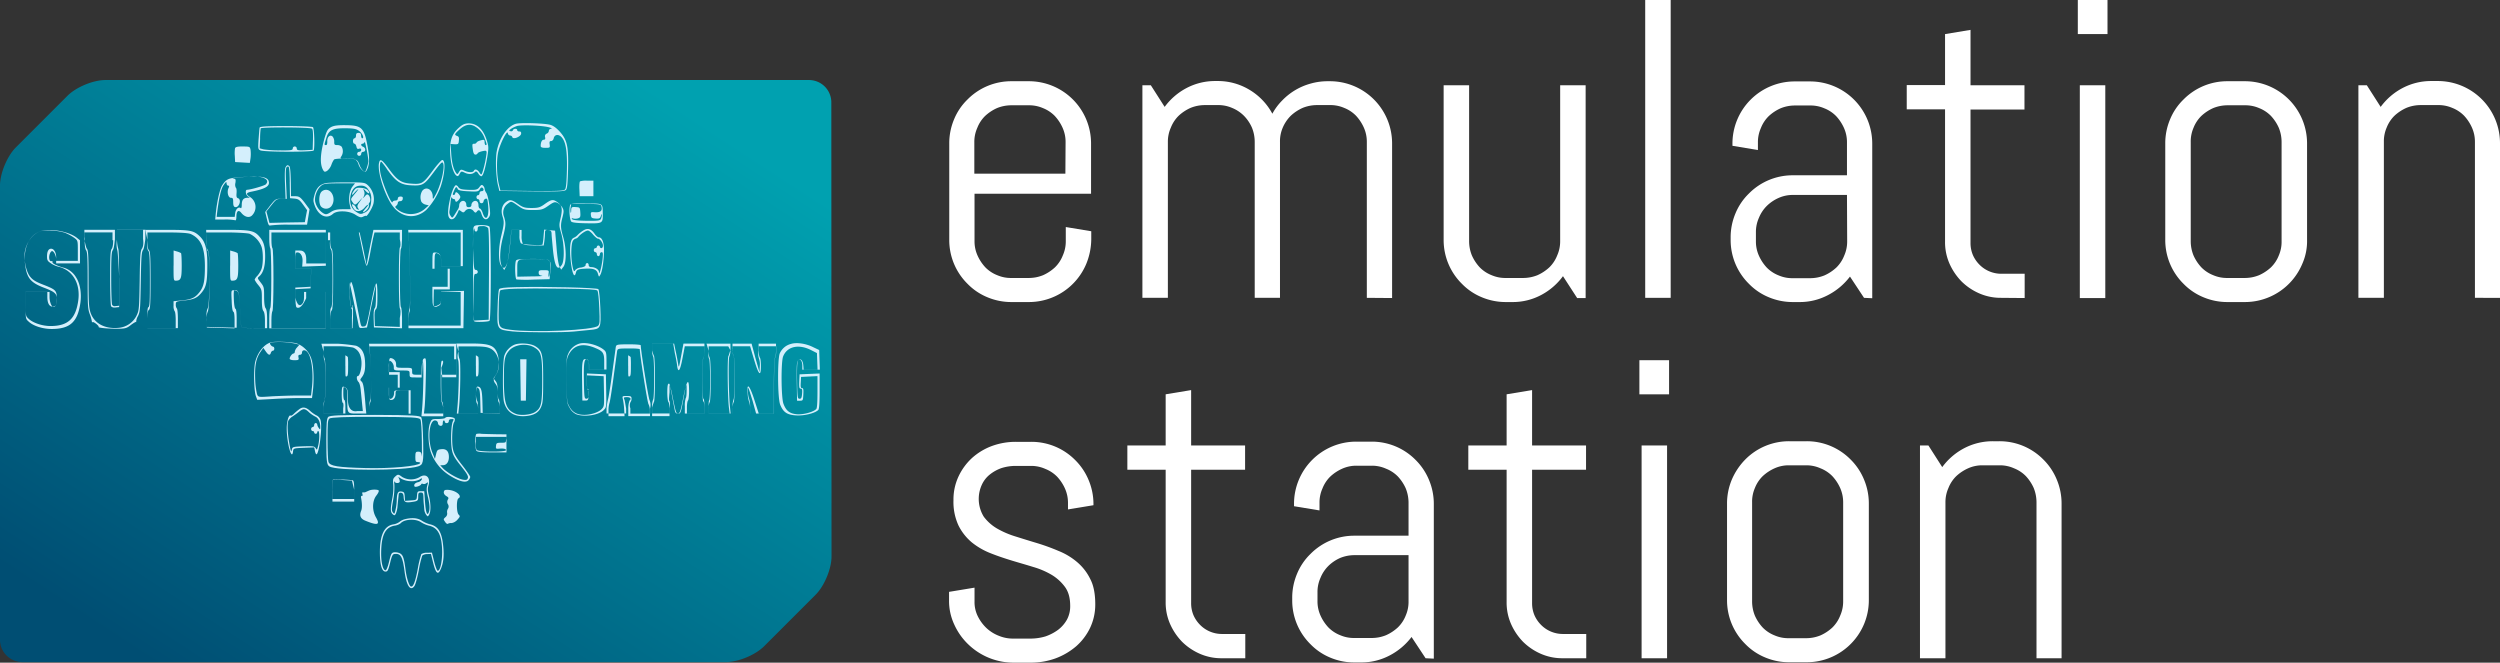 <svg id="Layer_1" data-name="Layer 1" xmlns="http://www.w3.org/2000/svg" xmlns:xlink="http://www.w3.org/1999/xlink" viewBox="0 0 1246.5 330.4"><rect x="0" y="0" width="1246.5" height="330.4" fill="#333333" stroke="none"/><defs><linearGradient id="linear-gradient" x1="118.38" y1="612.36" x2="323.87" y2="297.38" gradientTransform="translate(0 -70)" gradientUnits="userSpaceOnUse"><stop offset="0" stop-color="#004e73"/><stop offset="1" stop-color="#00a1b0"/></linearGradient></defs><title>splash(2)</title><g id="Ebene_1" data-name="Ebene 1"><path d="M431.5,442.1Z" transform="translate(-17 -195)" fill="#c90012"/><path d="M431.5,359.2Z" transform="translate(-17 -195)" fill="#c90012"/><path d="M431.5,276.3Z" transform="translate(-17 -195)" fill="#c90012"/><path d="M431.5,317.8Z" transform="translate(-17 -195)" fill="#c90012"/><path d="M431.5,483.5Z" transform="translate(-17 -195)" fill="#c90012"/><path d="M431.5,400.6Z" transform="translate(-17 -195)" fill="#c90012"/><path d="M431.5,234.8Z" transform="translate(-17 -195)" fill="#c90012"/><path d="M431.5,246a11.14,11.14,0,0,0-11.1-11.1H69.6c-6.1,0-14.6,3.5-19,7.9L24.9,268.5c-4.3,4.3-7.9,12.9-7.9,19V514a11.14,11.14,0,0,0,11.1,11.1H379c6.1,0,14.6-3.5,19-7.9l25.7-25.7c4.3-4.3,7.9-12.9,7.9-19Z" transform="translate(-17 -195)" fill="url(#linear-gradient)"/><path d="M558.6,326.6a31,31,0,0,1-28.7,19h-8.5a30.74,30.74,0,0,1-12.1-2.4,29.4,29.4,0,0,1-9.9-6.7,30.63,30.63,0,0,1-9.1-22V266.6a30.74,30.74,0,0,1,2.4-12.1,29.4,29.4,0,0,1,6.7-9.9,30.63,30.63,0,0,1,22-9.1h8.5A31,31,0,0,1,561,266.6v25H502.9v23.6a17.19,17.19,0,0,0,1.5,7.2,21.62,21.62,0,0,0,3.9,5.9,16.89,16.89,0,0,0,5.9,3.9,17.14,17.14,0,0,0,7.2,1.4h8.5a18.86,18.86,0,0,0,7.2-1.4,21.62,21.62,0,0,0,5.9-3.9,16.89,16.89,0,0,0,3.9-5.9,17.19,17.19,0,0,0,1.5-7.2v-7l12.7,2.1v4.2A33.12,33.12,0,0,1,558.6,326.6Zm-10.3-60.7a17.19,17.19,0,0,0-1.5-7.2,21.62,21.62,0,0,0-3.9-5.9,16.89,16.89,0,0,0-5.9-3.9,17.14,17.14,0,0,0-7.2-1.4h-8.5a18.86,18.86,0,0,0-7.2,1.4,21.62,21.62,0,0,0-5.9,3.9,16.89,16.89,0,0,0-3.9,5.9,17.19,17.19,0,0,0-1.5,7.2v15.7h45.4l.1-15.7Z" transform="translate(-17 -195)" fill="#fff"/><path d="M698.5,343.5V265.8a17.19,17.19,0,0,0-1.5-7.2,21.62,21.62,0,0,0-3.9-5.9,16.89,16.89,0,0,0-5.9-3.9,17.14,17.14,0,0,0-7.2-1.4h-6.3a18.86,18.86,0,0,0-7.2,1.4,21.62,21.62,0,0,0-5.9,3.9,18.66,18.66,0,0,0-4,5.9,17.14,17.14,0,0,0-1.4,7.2v77.7H642.6V265.8a18.85,18.85,0,0,0-1.4-7.2,19.86,19.86,0,0,0-4-5.9,17.86,17.86,0,0,0-5.9-3.9,17.14,17.14,0,0,0-7.2-1.4h-6.3a18.86,18.86,0,0,0-7.2,1.4,21.62,21.62,0,0,0-5.9,3.9,16.89,16.89,0,0,0-3.9,5.9,17.19,17.19,0,0,0-1.5,7.2v77.7H586.6v-106h4.2l6.9,10.8a31.92,31.92,0,0,1,10.9-9.4,30.55,30.55,0,0,1,14.3-3.5h1a30.52,30.52,0,0,1,16.3,4.5,30.93,30.93,0,0,1,11.2,11.8,28.29,28.29,0,0,1,4.9-6.6,31,31,0,0,1,14.1-8.4,30.8,30.8,0,0,1,8.6-1.2h1a31,31,0,0,1,31.1,31.1v77l-12.6-.1Z" transform="translate(-17 -195)" fill="#fff"/><path d="M803.3,343.5l-7-10.8a31.92,31.92,0,0,1-10.9,9.4,30,30,0,0,1-14.3,3.5h-3.2a30.74,30.74,0,0,1-12.1-2.4,29.4,29.4,0,0,1-9.9-6.7,30.63,30.63,0,0,1-9.1-22v-77h12.7v77.7a18.85,18.85,0,0,0,1.4,7.2,21.62,21.62,0,0,0,3.9,5.9,16.89,16.89,0,0,0,5.9,3.9,17.14,17.14,0,0,0,7.2,1.4h8.5a19.24,19.24,0,0,0,7.2-1.4,21.62,21.62,0,0,0,5.9-3.9,16.89,16.89,0,0,0,3.9-5.9,17.19,17.19,0,0,0,1.5-7.2V237.5h12.7V343.6h-4.3Z" transform="translate(-17 -195)" fill="#fff"/><path d="M837.3,343.5V195H850V343.5Z" transform="translate(-17 -195)" fill="#fff"/><path d="M946.4,343.5l-7-10.6a32.48,32.48,0,0,1-10.9,9.2,30,30,0,0,1-14.3,3.5H911a30.74,30.74,0,0,1-12.1-2.4,29.4,29.4,0,0,1-9.9-6.7,30.63,30.63,0,0,1-9.1-22v-1a30.74,30.74,0,0,1,2.4-12.1,29.4,29.4,0,0,1,6.7-9.9,30.63,30.63,0,0,1,22-9.1h26.9V266a17.19,17.19,0,0,0-1.5-7.2,21.62,21.62,0,0,0-3.9-5.9,16.89,16.89,0,0,0-5.9-3.9,17.14,17.14,0,0,0-7.2-1.4H912a18.86,18.86,0,0,0-7.2,1.4,21.62,21.62,0,0,0-5.9,3.9,16.89,16.89,0,0,0-3.9,5.9,17.19,17.19,0,0,0-1.5,7.2v3.8l-12.7-2.1v-1a31,31,0,0,1,31.1-31.1h7.5a31,31,0,0,1,31.1,31.1v77l-4.1-.2Zm-8.5-51.3H911a17.19,17.19,0,0,0-7.2,1.5,19.86,19.86,0,0,0-5.9,4,17.86,17.86,0,0,0-3.9,5.9,17.19,17.19,0,0,0-1.5,7.2v4.5a17.19,17.19,0,0,0,1.5,7.2,21.62,21.62,0,0,0,3.9,5.9,16.89,16.89,0,0,0,5.9,3.9,17.14,17.14,0,0,0,7.2,1.4h8.5a18.86,18.86,0,0,0,7.2-1.4,21.62,21.62,0,0,0,5.9-3.9,16.89,16.89,0,0,0,3.9-5.9,17.19,17.19,0,0,0,1.5-7.2l-.1-23.1Z" transform="translate(-17 -195)" fill="#fff"/><path d="M1014.8,343.5a26.55,26.55,0,0,1-10.9-2.2,29.07,29.07,0,0,1-8.9-6,30.33,30.33,0,0,1-6-8.9,26.55,26.55,0,0,1-2.2-10.9v-66H967.7V237.4h19.1V212l12.7-2.1v27.6h26.9v12.1H999.5v66.6a15.31,15.31,0,0,0,1.2,6,15.82,15.82,0,0,0,3.3,4.8,15.12,15.12,0,0,0,4.9,3.3,15.31,15.31,0,0,0,6,1.2h11.6v12.1l-11.7-.1Z" transform="translate(-17 -195)" fill="#fff"/><path d="M1053,212V195h14.8v17Zm1,131.5v-106h12.7V343.6H1054Z" transform="translate(-17 -195)" fill="#fff"/><path d="M1164.9,326.6a31,31,0,0,1-28.7,19h-8.5a30.74,30.74,0,0,1-12.1-2.4,29.4,29.4,0,0,1-9.9-6.7,30.63,30.63,0,0,1-9.1-22V266.6a30.74,30.74,0,0,1,2.4-12.1,29.4,29.4,0,0,1,6.7-9.9,30.63,30.63,0,0,1,22-9.1h8.5a31,31,0,0,1,31.1,31.1v47.9A27.86,27.86,0,0,1,1164.9,326.6Zm-10.3-60.7a18.85,18.85,0,0,0-1.4-7.2,21.62,21.62,0,0,0-3.9-5.9,16.89,16.89,0,0,0-5.9-3.9,17.14,17.14,0,0,0-7.2-1.4h-8.5a18.85,18.85,0,0,0-7.2,1.4,21.63,21.63,0,0,0-5.9,3.9,16.89,16.89,0,0,0-3.9,5.9,17.14,17.14,0,0,0-1.4,7.2v49.3a18.85,18.85,0,0,0,1.4,7.2,21.62,21.62,0,0,0,3.9,5.9,16.89,16.89,0,0,0,5.9,3.9,17.14,17.14,0,0,0,7.2,1.4h8.5a18.85,18.85,0,0,0,7.2-1.4,21.62,21.62,0,0,0,5.9-3.9,16.89,16.89,0,0,0,3.9-5.9,17.14,17.14,0,0,0,1.4-7.2Z" transform="translate(-17 -195)" fill="#fff"/><path d="M1251,343.5V265.8a17.19,17.19,0,0,0-1.5-7.2,21.62,21.62,0,0,0-3.9-5.9,16.89,16.89,0,0,0-5.9-3.9,17.14,17.14,0,0,0-7.2-1.4H1224a18.85,18.85,0,0,0-7.2,1.4,21.63,21.63,0,0,0-5.9,3.9,16.89,16.89,0,0,0-3.9,5.9,17.14,17.14,0,0,0-1.4,7.2v77.7h-12.7v-106h4.2l6.9,10.8a31.92,31.92,0,0,1,10.9-9.4,30.55,30.55,0,0,1,14.3-3.5h3.2a31,31,0,0,1,31.1,31.1v77Z" transform="translate(-17 -195)" fill="#fff"/><path d="M563.1,496.3a27.21,27.21,0,0,1-2.6,11.8,28.84,28.84,0,0,1-7,9.2,34,34,0,0,1-10.3,6,36.13,36.13,0,0,1-12.3,2.1h-8.5a32.52,32.52,0,0,1-22.6-9.1,31.76,31.76,0,0,1-7-9.9,27.73,27.73,0,0,1-2.6-12.1v-4.2l12.7-2.1v7a15.84,15.84,0,0,0,1.6,7.2,20.82,20.82,0,0,0,4.3,5.9A19.13,19.13,0,0,0,515,512a18.4,18.4,0,0,0,7.4,1.4h8.5a26,26,0,0,0,7.4-1.1,23.64,23.64,0,0,0,6.3-3.3,16.58,16.58,0,0,0,4.4-5.1,13.94,13.94,0,0,0,1.6-6.8c0-3.8-.8-6.9-2.5-9.3a22.79,22.79,0,0,0-6.6-6.1,39.5,39.5,0,0,0-9.3-4c-3.5-1.1-7.1-2.1-10.7-3.2s-7.2-2.3-10.7-3.7a35.44,35.44,0,0,1-9.3-5.4,26.22,26.22,0,0,1-6.6-8.4,28,28,0,0,1-2.5-12.6,27.15,27.15,0,0,1,2.5-11.8,29.49,29.49,0,0,1,6.7-9.2,30.88,30.88,0,0,1,9.9-6,34.59,34.59,0,0,1,12.1-2.1h7.5a30.63,30.63,0,0,1,22,9.1,30.31,30.31,0,0,1,6.7,10,30.74,30.74,0,0,1,2.4,12.1v.4L549.5,449v-3.2a17.53,17.53,0,0,0-1.5-7.2,21.62,21.62,0,0,0-3.9-5.9,16.89,16.89,0,0,0-5.9-3.9,17.19,17.19,0,0,0-7.2-1.5h-7.5a23.62,23.62,0,0,0-7.2,1.1,20,20,0,0,0-5.9,3.3,13.93,13.93,0,0,0-3.9,5.1,16.88,16.88,0,0,0,1,15.8,22.19,22.19,0,0,0,6.6,5.9,44.13,44.13,0,0,0,9.3,4c3.5,1.1,7,2.2,10.7,3.3a105.51,105.51,0,0,1,10.7,3.9,33.4,33.4,0,0,1,9.3,5.6,26,26,0,0,1,6.6,8.6C562.3,487,563.1,491.2,563.1,496.3Z" transform="translate(-17 -195)" fill="#fff"/><path d="M626.2,523.2a26.55,26.55,0,0,1-10.9-2.2,29.07,29.07,0,0,1-8.9-6,30.33,30.33,0,0,1-6-8.9,26.55,26.55,0,0,1-2.2-10.9v-66H579.1V417.1h19.1V391.6l12.7-2.1v27.6h26.9v12.1H610.9v66.6a15.31,15.31,0,0,0,1.2,6,15.82,15.82,0,0,0,3.3,4.8,15.12,15.12,0,0,0,4.9,3.3,15.31,15.31,0,0,0,6,1.2h11.6v12.1Z" transform="translate(-17 -195)" fill="#fff"/><path d="M727.8,523.2l-7-10.6a32.48,32.48,0,0,1-10.9,9.2,30.25,30.25,0,0,1-14.3,3.5h-3.2a30.74,30.74,0,0,1-12.1-2.4,29.4,29.4,0,0,1-9.9-6.7,30.63,30.63,0,0,1-9.1-22v-1a30.74,30.74,0,0,1,2.4-12.1,29.4,29.4,0,0,1,6.7-9.9,30.63,30.63,0,0,1,22-9.1h26.9V445.7a19.24,19.24,0,0,0-1.4-7.2,21.62,21.62,0,0,0-3.9-5.9,16.89,16.89,0,0,0-5.9-3.9,17.19,17.19,0,0,0-7.2-1.5h-7.5a17.19,17.19,0,0,0-7.2,1.5,21.62,21.62,0,0,0-5.9,3.9,16.89,16.89,0,0,0-3.9,5.9,17.19,17.19,0,0,0-1.5,7.2v3.8l-12.7-2.1v-1a31,31,0,0,1,31.1-31.2h7.5a30.63,30.63,0,0,1,22,9.1,30.31,30.31,0,0,1,6.7,10,30.74,30.74,0,0,1,2.4,12.1v77l-4.1-.2Zm-8.5-51.4H692.4a18.86,18.86,0,0,0-7.2,1.4,19.86,19.86,0,0,0-5.9,4,17.86,17.86,0,0,0-3.9,5.9,17.19,17.19,0,0,0-1.5,7.2v4.4a17.19,17.19,0,0,0,1.5,7.2,21.62,21.62,0,0,0,3.9,5.9,16.89,16.89,0,0,0,5.9,3.9,17.14,17.14,0,0,0,7.2,1.4h8.5a18.86,18.86,0,0,0,7.2-1.4,21.62,21.62,0,0,0,5.9-3.9,16.89,16.89,0,0,0,3.9-5.9,17.14,17.14,0,0,0,1.4-7.2V471.8Z" transform="translate(-17 -195)" fill="#fff"/><path d="M796.2,523.2a26.55,26.55,0,0,1-10.9-2.2,29.07,29.07,0,0,1-8.9-6,30.33,30.33,0,0,1-6-8.9,26.55,26.55,0,0,1-2.2-10.9v-66H749.1V417.1h19.1V391.6l12.7-2.1v27.6h26.9v12.1H780.9v66.6a15.31,15.31,0,0,0,1.2,6,15.82,15.82,0,0,0,3.3,4.8,15.12,15.12,0,0,0,4.9,3.3,15.31,15.31,0,0,0,6,1.2h11.6v12.1Z" transform="translate(-17 -195)" fill="#fff"/><path d="M834.4,391.6v-17h14.8v17Zm1.1,131.6V417.1h12.7V523.2Z" transform="translate(-17 -195)" fill="#fff"/><path d="M946.4,506.2a31,31,0,0,1-28.7,19h-8.5a30.74,30.74,0,0,1-12.1-2.4,29.4,29.4,0,0,1-9.9-6.7,30.63,30.63,0,0,1-9.1-22V446.2a30.74,30.74,0,0,1,2.4-12.1,32.52,32.52,0,0,1,6.7-10,30.63,30.63,0,0,1,22-9.1h8.5a30.63,30.63,0,0,1,22,9.1,30.31,30.31,0,0,1,6.7,10,30.74,30.74,0,0,1,2.4,12.1v47.9A30.74,30.74,0,0,1,946.4,506.2ZM936,445.5a17.53,17.53,0,0,0-1.5-7.2,21.62,21.62,0,0,0-3.9-5.9,16.89,16.89,0,0,0-5.9-3.9,17.19,17.19,0,0,0-7.2-1.5H909a17.19,17.19,0,0,0-7.2,1.5,21.62,21.62,0,0,0-5.9,3.9,16.89,16.89,0,0,0-3.9,5.9,17.14,17.14,0,0,0-1.4,7.2v49.3A18.85,18.85,0,0,0,892,502a21.62,21.62,0,0,0,3.9,5.9,16.89,16.89,0,0,0,5.9,3.9,17.14,17.14,0,0,0,7.2,1.4h8.5a18.86,18.86,0,0,0,7.2-1.4,21.62,21.62,0,0,0,5.9-3.9,16.89,16.89,0,0,0,3.9-5.9,17.19,17.19,0,0,0,1.5-7.2Z" transform="translate(-17 -195)" fill="#fff"/><path d="M1032.4,523.2V445.5a19.24,19.24,0,0,0-1.4-7.2,21.62,21.62,0,0,0-3.9-5.9,16.89,16.89,0,0,0-5.9-3.9,17.19,17.19,0,0,0-7.2-1.5h-8.5a17.19,17.19,0,0,0-7.2,1.5,21.62,21.62,0,0,0-5.9,3.9,16.89,16.89,0,0,0-3.9,5.9,17.19,17.19,0,0,0-1.5,7.2v77.7H974.3V417.1h4.2l6.9,10.8a31.92,31.92,0,0,1,10.9-9.4,30.55,30.55,0,0,1,14.3-3.5h3.2a30.63,30.63,0,0,1,22,9.1,30.31,30.31,0,0,1,6.7,10,30.74,30.74,0,0,1,2.4,12.1v77Z" transform="translate(-17 -195)" fill="#fff"/><path d="M245.74,258.74c-3.5,3.11-4.63,6.55-4.27,12.92.25,5.14,1.53,9.6,3,10.81.72.61,1.07.4,1.68-.74.76-1.42.92-1.42,2.74-.54,2,.88,3.82.74,5-.48.4-.4.92-.21,1.53.74.46.81,1.17,1.42,1.57,1.42.87,0,2-3.86,3-9.74.66-4.26.66-5-.1-7.57-1.74-6-4.94-9.06-9.26-9.06C248.74,256.57,247.62,257,245.74,258.74Zm8.45-.47a10.81,10.81,0,0,1,4.48,5.82c1.12,2.9,1.17,3.25.46,3.25-.25,0-.51-.67-.51-1.42,0-1.29-.21-1.42-1.89-.94-1.07.27-2,.74-2.09,1.08a1.21,1.21,0,0,1-1.17.61c-1.07,0-1.12.21-.66,3.32.21,1.42.61,2.09,1.21,2.09a1.18,1.18,0,0,0,1.12-.61c.1-.34,1.12-.81,2.34-1.08,1.89-.4,2.14-.34,2.14.81a51.5,51.5,0,0,1-2.14,9.87c-.46,1.21-.56,1.21-1.48-.14-1.07-1.55-2.25-1.83-2.74-.74-.4.88-2.74.88-4.84-.14-1.53-.67-1.78-.61-2.54.67s-.92,1.35-1.63.27c-1.27-2-2-5.07-2.29-9.68l-.3-4.53,2,.14c1.83.06,2-.06,2.14-1.83.15-1.5,0-2-.87-2.3-1.53-.54-1.38-.94,1.38-3.38S251.64,256.57,254.19,258.27Z" transform="translate(-17 -195)" fill="#d4effc"/><path d="M274.28,256.7c-4.27,1.15-8.3,7-9.62,13.79-.72,3.86-.36,13,.66,17l.66,2.71,16.33.21c14.34.14,16.43,0,17-.88s.76-4.06.92-9.74c.3-11.63-.4-14.94-4-19-1.78-2-3.42-3.19-5-3.59C288.12,256.43,276.67,256.09,274.28,256.7Zm16.38,1.76c1.27.34,1.78.67,1.17.74a1.11,1.11,0,0,0-1.17,1,1.66,1.66,0,0,1-1.07,1.42,1.4,1.4,0,0,0-.81,1.75c.21.88,0,1.29-.66,1.29-.92,0-1.53,1.29-1.53,3.11,0,.67.66.94,2.34.94,2.25,0,2.34-.06,2.14-1.69-.21-1.35,0-1.69.72-1.69.56,0,1.12-.61,1.27-1.29.36-1.9,2.18-2.3,3.71-.88,2.29,2.23,3.1,6.83,2.9,16.5-.15,5.75-.4,8.92-.87,9.68s-2.65,1-16.49.88L266.49,290l-.66-2.71c-1.17-4.59-1.38-12.44-.4-16.57,1-4.32,4.48-11.16,4.78-9.34a1.33,1.33,0,0,0,1.12,1.21,1.14,1.14,0,0,1,1.12.81c.36,1.29,4.18-.21,4.38-1.69.1-.81-.15-1.15-.87-1.15s-1.07-.34-1.07-.67c0-.94-1.89-.88-2.14.06a.94.94,0,0,1-1.17.48c-.92-.27-.92-.34.25-1.21a12.87,12.87,0,0,1,3.06-1.42C277.17,257.17,287.66,257.59,290.66,258.46Z" transform="translate(-17 -195)" fill="#d4effc"/><path d="M146.43,258.67c-.1.48-.3,3.11-.51,5.82-.3,4.66-.25,4.94.87,5.47,1.78.88,26.2.94,26.61.06.61-1.35.3-11-.36-11.63-.36-.27-6.46-.54-13.54-.54C149.69,257.86,146.58,258.07,146.43,258.67Zm26.1.48c.46.34.61,2,.51,5.55l-.15,5-3.92.21c-3.31.14-4,0-4-.88a1,1,0,1,0-2,0c0,.88-1,1-6.2.94a54.63,54.63,0,0,1-8.3-.48l-2-.54.21-4.66A37.62,37.62,0,0,1,147,259C147.34,258.33,171.73,258.4,172.53,259.15Z" transform="translate(-17 -195)" fill="#d4effc"/><path d="M181.92,258.45c-1.57.94-2,1.83-3,5.07-2.25,7.91-2.54,13.12-.87,16.17.61,1.08.92,1.15,2,.54a6.87,6.87,0,0,0,2.18-3.05,10.23,10.23,0,0,1,1.32-2.63c.66-.61,8.66-.74,10.23-.27a4.51,4.51,0,0,1,2,2.77,6.84,6.84,0,0,0,2.18,3.11c1.12.74,1.42.67,2-.48,1.17-2.17,1.38-5.55.56-10.27-1.83-10.81-2.9-11.91-11.24-12C185.22,257.37,183.34,257.64,181.92,258.45Zm14.21,1.91c1.63,1.21,2.59,3.59,1.48,3.59-.3,0-.56-.61-.56-1.35,0-1-.36-1.35-1.27-1.35s-1.27.34-1.27,1.35c0,.74-.36,1.35-.76,1.35s-.76.61-.76,1.35.3,1.35.72,1.35.81.67,1,1.42c.21,1.08.56,1.35,1.32,1.08s1.07,0,1.07.61a1,1,0,0,1-1,.94,1,1,0,1,0,1,1,1,1,0,0,1,1-1,1,1,0,0,0,1-1.08,1.61,1.61,0,0,0-1-1.42c-1.17-.4-1.38-1.55-.3-1.55a1.2,1.2,0,0,0,1-.88c.21-.74,1.89,7.91,1.89,9.68a20.07,20.07,0,0,1-.76,3.11c-.66,2.09-.87,2.3-1.78,1.63a7.2,7.2,0,0,1-1.89-3.05c-1-2.63-1.74-3.05-6.41-3.05-3.16,0-3.42-.06-2.7-1.08a4.66,4.66,0,0,0,.21-4.86,3,3,0,0,0-2.18-.81c-1.38,0-1.57-.21-1.53-1.75a3.88,3.88,0,0,0-.87-2.57c-1.32-1.08-2.74.34-2.59,2.57,0,1.15-.15,1.75-.66,1.75-.92,0-.92-.06.15-3.45,1.17-4.06,3.16-5,9.66-4.94C193.38,259,194.76,259.28,196.13,260.36Z" transform="translate(-17 -195)" fill="#d4effc"/><path d="M134.18,268.94a16.37,16.37,0,0,0-.1,3.86l.15,3,3.67.21,3.67.21.36-2.43a18.3,18.3,0,0,0,0-4.06c-.3-1.63-.51-1.69-3.92-1.69C135.44,268,134.37,268.27,134.18,268.94Z" transform="translate(-17 -195)" fill="#d4effc"/><path d="M206,276.18c-1,4.19,2.74,16.17,6.81,21.57,4.43,5.88,11.44,6.7,16.74,1.9a34,34,0,0,0,7.22-11.7c2.14-6.63,2.49-13.19.72-13.19-.4,0-2.65,2.5-4.94,5.61-4.67,6.3-5.24,6.63-11,6.15-4.63-.34-6.71-1.83-10.89-7.64C207.43,274.49,206.47,273.95,206,276.18Zm4.42,3.8c3.92,5.42,6.26,7,10.74,7.37,6.56.4,7.13.14,12-6.35,3.67-4.94,4.38-5.61,4.78-4.59,1,2.23-1.27,11.37-3.86,15.88-1.21,2.23-1.32,2.23-1.32.74,0-3.52-3.21-5.34-5.2-2.9a6.09,6.09,0,0,0-.46,5.47A3.61,3.61,0,0,0,229.1,297l1.68.4-2.14,1.9a10.75,10.75,0,0,1-13.69-.06c-1-.88-1.07-1.15-.4-1.63a2.14,2.14,0,0,0,.81-1.5c0-.48.51-.81,1.12-.81a1.2,1.2,0,0,0,1.32-1.15c.15-.88-.15-1.15-1.12-1.15-.81,0-1.32.4-1.32,1s-.46,1-1.21,1-1.32.34-1.42.74c-.4,1.63-5-9.14-6-14.19-.61-3.11-.3-6.49.51-5.82A34.16,34.16,0,0,1,210.38,280Z" transform="translate(-17 -195)" fill="#d4effc"/><path d="M159.44,278.31c-.43.7-.54,3-.34,8.38l.29,7.42h-2.53c-2.38,0-2.67.26-5.1,3.29l-2.53,3.29.83,3.48c.72,3,1,3.48,1.84,3.23a71,71,0,0,1,9.32-.38h8.88l.62-3.87.62-3.8-2.4-3.26c-2.14-2.77-2.71-3.18-4.63-3.26H162.1l-.09-6.71c-.09-5.36-.34-7.87-.72-8.26C160.41,277.15,160.12,277.22,159.44,278.31Zm2,7.51.15,8,2.24.2c1.9.2,2.53.58,4.28,3l2,2.77-.58,3-.54,3-8.85.14-8.8.2-.73-2.84-.78-2.84,2.53-3.17c2.33-2.91,2.62-3.11,5-3.11H160l-.34-7.36c-.34-7.56-.24-8.79,1-8.79C161.18,277.93,161.38,279.54,161.47,285.82Z" transform="translate(-17 -195)" fill="#d4effc"/><path d="M135.25,283.48c-4.48.4-5.6,1-7.53,4-1.17,1.9-2.65,8.52-3.21,14.67l-.21,2.3h4.52a25.81,25.81,0,0,1,5.29.34c.51.27.72-.21.76-1.75,0-2.84,1.07-3.65,2.44-1.9,1.63,2,3.76,2.63,5.2,1.42a5.93,5.93,0,0,0-.72-9.26c-2.29-1.42-2.18-2.17.46-2.71,7.17-1.42,9.41-2.77,8.74-5.21S146.07,282.54,135.25,283.48Zm12.86.11c2.18.81,2.7,1.9,1.42,3.32-.66.67-7.32,2.63-9.31,2.71-1.12,0-.72,2.71.51,3.38,1,.54,1,.61-.4.61-2,.06-2.8,1.15-2.8,3.65,0,1.08-.21,1.75-.51,1.5-1-.81-2.44.4-2.74,2.37l-.25,2h-9l.21-1.9c1-7.84,1.93-12,3.25-13.94,1.12-1.63,1.42-1.83,1.48-.94,0,.67.36,1.21.76,1.21.61,0,.66.27.21,1.21-.92,2-.15,4.86,1.21,4.86.92,0,1.12.34,1.12,2.17,0,1.55.25,2.3.92,2.43,2,.54,3.42-3.72,1.48-4.4-.72-.21-.87-.81-.72-2.5.1-1.29,0-2.5-.36-2.71a3.47,3.47,0,0,1-.21-2.43c.25-1.83.15-2-1.17-2.17-1.48-.14,3.76-.67,9.72-1.08A16.23,16.23,0,0,1,148.11,283.59Z" transform="translate(-17 -195)" fill="#d4effc"/><path d="M306.22,285.41c-.29.2-.44,2-.34,3.91l.15,3.51h6.84v-7.74h-3.09A10,10,0,0,0,306.22,285.41Z" transform="translate(-17 -195)" fill="#d4effc"/><path d="M179.75,286.26c-3.1.54-4.88,2.23-5.9,5.75-.76,2.77-.76,3.11.1,5.55,1.89,5,5.85,6.89,9,4.13,2.08-1.9,8.09-1.69,11.29.4,2,1.29,2.8,1.5,3.82.94.72-.34,1.38-.54,1.42-.4.4.67,3.25-4,3.71-6.09a9.69,9.69,0,0,0-2.65-9.06c-1.57-1.5-2.09-1.55-10.08-1.55C185.81,285.92,181,286.07,179.75,286.26Zm13,1.75c-1.48,2-2.1,5.91-1.38,9l.51,2.31H188c-2.91,0-4.45.34-6.08,1.43-1.9,1.22-2.45,1.3-3.68.61a9.21,9.21,0,0,1-4-5.5c-.66-2.31.66-6.33,2.71-8.08,1.33-1.22,2.45-1.36,9.31-1.36H194Zm7.88,1.55a6.65,6.65,0,0,1,1.48,4.59c0,3.78-1,5.82-3.35,6.89-1.89.88-2.25.81-4.07-.34-2.39-1.55-3.46-4.19-3-7.51.51-3.65,2.29-5.61,5.09-5.61A4,4,0,0,1,200.66,289.56Z" transform="translate(-17 -195)" fill="#d4effc"/><path d="M177.06,290.87c-1.17,1.69-1.12,5.75,0,7.1a3.44,3.44,0,0,0,5.2-.21c2.29-3.05.56-8.12-2.7-8.12A3.22,3.22,0,0,0,177.06,290.87Z" transform="translate(-17 -195)" fill="#d4effc"/><path d="M193.55,289.91c-1.42,2-1.38,3.05.1,1.29a11.88,11.88,0,0,1,1.89-1.83c.4-.27-.25.67-1.53,2.17-2.25,2.71-2.29,2.71-1.32,4.13,1.21,1.83,1.42,1.75,3.46-.4l1.68-1.83-1.48,2.17c-1.27,1.75-1.38,2.3-.81,3.19s.51.94-.21.61c-.46-.21-.81-.61-.81-.88a3.16,3.16,0,0,0-1-1.29c-1.32-1.08-1.32.14,0,2,1.21,1.63,3.61,1.29,5.35-.81.56-.67,1.21-1.29,1.53-1.29s-.36.94-1.32,2c-1.12,1.29-1.42,1.9-.76,1.63,1.53-.67,2.85-2.43,2.59-3.45a1.2,1.2,0,0,1,.21-1.21c.76-.61.61-2.77-.25-3.72-.66-.67-1-.61-1.89.4-1.07,1.29-1.07,1.29-.51-.06a3.34,3.34,0,0,0,0-2.63c-.51-1.21-.4-1.21.87.14,1.57,1.69,2.44,1.42,1.17-.27-.46-.67-1.89-1.15-3.35-1.29C195.08,288.49,194.4,288.69,193.55,289.91Z" transform="translate(-17 -195)" fill="#d4effc"/><path d="M244.06,287.47c-1.93,1.75-4.33,12.31-3.46,15.29.56,2,2.34,2.09,3.56.21a17.24,17.24,0,0,0,1.38-2.63c.21-.74.4-.74,1.38,0s1.27.74,2-.14a2.63,2.63,0,0,1,4.22.06c.72.88,1.07.94,1.53.34,1-1.35,1.78-.94,2.44,1.21.81,2.57,2.34,3.25,3.56,1.63.87-1.15.87-1.69.3-6.22-.36-2.63-1-5.42-1.53-6.09a4.57,4.57,0,0,1-.81-2,2.52,2.52,0,0,0-.72-1.5c-.61-.67-1-.54-1.89.67s-1.57,1.5-5.44,1.35c-3.56-.14-4.48-.4-5.14-1.5C245,287.54,244.36,287.14,244.06,287.47Zm1.17,1.76c.3.67,1.78,1,5.35,1.15,4.38.27,5,.14,5.64-1,.4-.74,1-1.08,1.27-.81,1,.74.72,1.75-.4,1.75a1,1,0,0,0-1,1c0,.54-.36,1-.76,1s-.76.48-.76,1,.36,1,.76,1,.76.48.76,1a1,1,0,0,0,1,1,1,1,0,0,0,1-.94,1.63,1.63,0,0,1,1-1.29c.87-.27,1,.21,1.32,3.65.51,5.88-1.32,8-2.8,3.25-.36-1.08-1-2-1.32-2s-.72-.67-.72-1.63-.36-1.83-1-2.09c-1.17-.48-2.54.67-2.54,2.09,0,.54-.51.94-1.27.94-.92,0-1.27-.34-1.27-1.29a1.94,1.94,0,0,0-1-1.75c-1.17-.48-2.54.67-2.54,2.17a3.82,3.82,0,0,1-.51,1.75c-3.06,5-2.8,4.8-3.71,3.52a3.12,3.12,0,0,1-.66-2.3c.1-.61.4-2.63.56-4.46s.51-3,.61-2.57a1.17,1.17,0,0,0,1,.88.68.68,0,0,1,.72.67.64.64,0,0,0,.56.67c.56,0,2-1.69,2-2.37s-1.42-2.37-2-2.37a.61.61,0,0,0-.56.67.75.75,0,0,1-.76.67c-.61,0-.56-.34.15-2C244.21,288.09,244.62,287.82,245.23,289.23Z" transform="translate(-17 -195)" fill="#d4effc"/><path d="M269.32,295.73c-2,1.42-2.7,4.26-1.78,7.1s.81,3.86-.61,9.74-1.53,12.44-.21,14.67q3.21,5.18,4.67-10.75l.66-6.89H276v3a7.69,7.69,0,0,0,.66,3.65c.66.74,10.33,1.29,10.84.67A31.61,31.61,0,0,0,288,313l.3-3.52,1.83.21c1.57.21,1.83.48,1.89,1.9,0,.94.36,4.4.66,7.78.87,8.52,2.25,11,4.43,7.7,1.42-2.09,1.27-10.35-.3-15.75-1.12-3.92-1.12-4-.25-7.84,1-4.46.66-6.09-1.78-7.78-2-1.42-2.9-1.29-6.11,1-2.39,1.75-3.35,2-6.67,2s-4.27-.27-6.71-2C272.12,294.5,271.25,294.31,269.32,295.73Zm6,1.88c2.64,1.91,3.45,2.11,7.52,2.11s4.87-.22,7.63-2.18,3.29-2,4.71-1.26a7.12,7.12,0,0,1,2.34,2.39c.63,1.34.63,1.91-.05,4.58-1.06,3.94-1,5.28.32,9.87,1.64,5.5,1.69,12.82.16,14.87l-1.16,1.48-.85-1.69c-.53-1.06-1.12-4.93-1.48-9.78l-.69-8-2.54-.22c-2.34-.22-2.49-.15-2.49,1.48a36.73,36.73,0,0,1-.32,3.94l-.32,2.18H283.2c-3.07,0-5.08-.28-5.51-.85a8.91,8.91,0,0,1-.63-3.87v-3H272l-.85,8.1c-.47,4.85-1.22,8.87-1.75,10l-1,1.91-1-1.61c-1.43-2.33-1.32-8.17.32-14.58,1.54-6.06,1.59-7.18.59-10.43a5.45,5.45,0,0,1,1.85-6.48C271.9,295.22,271.9,295.22,275.29,297.61Z" transform="translate(-17 -195)" fill="#d4effc"/><path d="M301.09,298c-.4,2.17,0,6.49.72,7.45.4.54,3,.81,7.73.88,8,.14,8.09.06,8-4.86-.1-5.28.36-5-8.34-5C301.5,296.4,301.34,296.4,301.09,298Zm15.73-.27c.72,2.5-.4,3.38-3.92,3.05-1.27-.06-1.42.14-1.27,1.5s.46,1.55,2.34,1.69,2.29-.14,2.65-1.35c.25-.81.46-1.08.46-.61a5.53,5.53,0,0,1-.4,2c-.4,1-1.38,1.15-7.13,1.08-4.12-.06-6.92-.34-7.28-.81s-.25-.61.51-.34a4.75,4.75,0,0,0,2.39-.06c1.17-.4,1.32-.74,1.17-3-.15-2.43-.21-2.5-2.29-2.63s-2.18.06-2.25,1.69c0,1-.15,1.42-.3.94a7.3,7.3,0,0,1,0-2.5l.3-1.69h7.32C315.23,296.67,316.55,296.88,316.82,297.69Z" transform="translate(-17 -195)" fill="#d4effc"/><path d="M253.12,308.38c-.56,1.55-.21,46.39.36,46.86s6.92.27,7.58-.27c.87-.67.87-45.78,0-46.93-.36-.48-2-.81-4.07-.81C254.23,307.23,253.47,307.42,253.12,308.38Zm7.22.27c.4.61.57,7.37.46,23.32l-.15,22.44-3.7.21-3.74.21V343.17c0-11.11,0-11.6,1-11.6a1,1,0,0,0,1-1,1,1,0,0,0-1-1c-.82,0-1-.82-1.28-8.73a79.52,79.52,0,0,1,.15-10.71c.25-1.17.51-1.51.51-.88,0,1.7,1.59,1.56,1.59-.14,0-1.16.36-1.37,2.26-1.37A3.71,3.71,0,0,1,260.34,308.65Z" transform="translate(-17 -195)" fill="#d4effc"/><path d="M307.7,310a14.17,14.17,0,0,0-2.74,2.23,5.92,5.92,0,0,1-1.93,1.35c-1.57.67-2.09,3.86-1.63,9.81.61,7.24,1.93,11,2.74,7.57.36-1.5,1.07-1.83,4.78-2,4-.21,5.6.4,6.2,2.5.51,1.75.56,1.75,1.21.54,1-1.69,1.83-7.64,1.83-12.31,0-4-1-6.35-2.59-6.35-.46,0-1.38-.74-2-1.63C311.72,309,310,308.51,307.7,310Zm5,2c1,1.08,2,2,2.44,2,1,0,2.49,2.09,2.49,3.52,0,.67-.36,1.21-.76,1.21a.76.76,0,0,1-.76-.67.77.77,0,0,0-1.52,0,.75.75,0,0,1-.76.67c-.4,0-.76.48-.76,1s.36,1,.76,1,.76.48.76,1,.36,1,.76,1,.76-.48.76-1a1,1,0,0,1,.81-1c.72,0,.81.54.51,3.45-.4,3.72-1.74,8.58-1.78,6.49,0-1.29-1.93-2.5-3.92-2.5-.76,0-1.21-.4-1.21-1s-.36-1-.76-1a.86.86,0,0,0-.76.94c0,.61-.81,1-2.34,1.29a4.25,4.25,0,0,0-2.8,1.21c-.56,1.21-1,.54-1.53-2.57-.76-4.32-.56-10.75.36-12A2.36,2.36,0,0,1,304,314a2.42,2.42,0,0,0,1.38-.94c1.17-1.42,3.71-3.11,4.73-3.11C310.6,309.92,311.77,310.81,312.68,311.95Z" transform="translate(-17 -195)" fill="#d4effc"/><path d="M37.31,310.25c-6,1.9-9.05,9.05-7.64,17.76.89,5.67,2.82,7.9,8.63,10.2,6.33,2.42,7.06,3.11,7.06,6.34,0,2.29-.62,3.44-1.83,3.44-.84,0-1.83-2.57-1.83-4.8v-2.63H29.77v6.69c0,6.55,0,6.75,1.41,8,2.37,2.29,7.09,3.78,11.73,3.78,9.05-.06,12.8-3.52,14.17-13,.66-4.86-.15-9.67-2.12-12.7a10.54,10.54,0,0,0-6.77-5c-3.44-1.08-5.32-2.09-5-2.71.15-.27-.15-.48-.66-.4s-.92-.48-1-1.5c-.15-1.55.66-3.52,1.47-3.52s2,2.23,2,4.13v2H56.89v-11.5l-1.67-1.35C51.23,310.39,42,308.7,37.31,310.25Zm12.48,1a21.63,21.63,0,0,1,4.34,2.42c1.67,1.28,1.67,1.41,1.67,6.4v5H45v-1.95c0-2.22-1.11-4.11-2.48-4.11s-2.08,1.41-2.08,3.84c0,1.89.3,2.36,1.92,3.43A11.86,11.86,0,0,0,46.2,328c7.09,1.75,11,8.42,9.81,16.9-1.26,9-5.11,12.59-13.61,12.66-4.15.06-9-1.54-11.23-3.7-1.37-1.28-1.41-1.49-1.41-7.34v-6H40.6v2.62c0,3.76,1.57,5.53,3.87,4.38.63-.27.84-1.35.84-3.7,0-4-.47-4.45-7.07-7-3.61-1.41-5.08-2.36-6.39-4.11-1.89-2.62-3-8.15-2.51-11.91.74-4.92,4-9.3,7.9-10.51C39.94,309.47,46.48,309.95,49.79,311.22Z" transform="translate(-17 -195)" fill="#d4effc"/><path d="M59.18,313.47c0,4,.25,5.65.76,6.34.61.88.76,3.52.76,15,0,12.84.1,14.27,1.12,17a15.67,15.67,0,0,1,1,3.59c0,.34.1.4.36.21.46-.34,3.31,1.9,3,2.37s3.76.88,8.85.94c4.38,0,5.09-.21,7.17-1.83,1.32-1,2.49-1.69,2.7-1.55s.21.14,0-.14a6.21,6.21,0,0,1,.92-2.84c1.07-2.3,1.12-3.38,1.38-17,.21-12.71.36-14.88,1.17-16,.61-.94,1.1-5.47,1.1-5.47v-4.53H75.33v4.93a12.33,12.33,0,0,0,.13,5.28c.36.48,1,14.19,1,14.19v13.46l-1.92.21a1.45,1.45,0,0,1-1.63-.67c-.25-.48-.46-6.55-.46-13.52,0-10.35.15-12.79.76-13.66.51-.67.76-2.37,1.08-5.42v-4.79H59.07v3.87h.11Zm14.25,1.29c0,2.05-.25,3.76-.76,4.36-.61.88-.76,3.38-.76,14.34,0,7.3.21,13.73.46,14.19s1.12.81,2.14.67l1.91-.21V334s-.07-14.4-.43-14.88a18.43,18.43,0,0,1-.66-4.59v-4.92h13v4.52c.34,2.37,0,3.92-.52,4.8-.81,1.08-1,3.25-1.17,16-.25,13.79-.3,14.74-1.42,17.17A11.07,11.07,0,0,1,76,358.47c-6.77.61-12-2.23-13.84-7.51-.81-2.5-1-4.53-1-16.84,0-11.5-.15-14.13-.76-15-.51-.61-.76-2.3-1.4-4.74v-3.5h14.1v3.87h.28Z" transform="translate(-17 -195)" fill="#d4effc"/><path d="M90.51,314.6c-.3,3.32-.09,4.86.46,5.47s.76,3.19.76,14.34-.1,13.52-.76,13.79-.46,5.42-.46,5.42v5h15.18V354c0-2.65-.21-5-.52-5.17a3.21,3.21,0,0,1-.52-2c0-1.51.26-1.56,4.09-2,5-.48,6.65-1.3,8.91-4.09s2.72-5.46,2.72-13.76c0-7.9-1-11.45-3.72-14.1-3-2.92-4.71-3.27-15.71-3.27H89.43l1.08,5Zm21.41-3c5.21,2.32,7.19,6.76,7.24,16,0,7.64-.58,10.36-2.71,13.09s-3.91,3.62-8.86,4.1l-4.06.4v2.35a4.89,4.89,0,0,0,.54,2.63c.32.21.54,2.23.54,4.46v4H90.51v-4.36c0-3.28.21-4.44.78-4.78s.78-2.59.78-14.6-.16-14.46-.78-15.14-.78-2.11-.78-4.84v-4h9.85C106.29,310.89,110.82,311.15,111.92,311.63Z" transform="translate(-17 -195)" fill="#d4effc"/><path d="M103.53,327.43c0,7.16,0,7.51,1.07,7.51,2.59,0,3-1,3-7.45,0-3.32-.15-6.15-.36-6.3a8.93,8.93,0,0,0-2-.81l-1.68-.48v7.53Z" transform="translate(-17 -195)" fill="#d4effc"/><path d="M119.88,315c.1,4.06.31,5.28.84,5,1.1-.54,1,26.71-.16,28.73-.52,1-.74,2.71-.62,5.34l.16,3.92,7.48.21,7.42.21v-4.44c0-3.07-.2-4.83-.6-5s-.71-2.18-.81-4.83c-.15-3.61,0-4.56.51-4.56,1.88,0,2.33,1.56,2.58,9.66a70.74,70.74,0,0,0,.6,8.72c.2.4,2.78.68,6.63.68h6.28v-4.49c0-3.07-.25-4.77-.75-5.46s-.75-2.52-.75-5.86c0-4.56-.1-4.9-1.73-7s-1.67-2.18-.75-3c2-1.64,3-4.9,3-9.81,0-5.25-.71-7.62-3-10.21-2.43-2.79-4.55-3.21-15.57-3.21H119.8Zm21.62-3.41a11.73,11.73,0,0,1,5.8,6.21c1,2.45,1,9,0,11.53a12.39,12.39,0,0,1-2.06,3.28,4.75,4.75,0,0,0-1.28,1.85,12.64,12.64,0,0,0,1.8,2.65c1.75,2.19,1.8,2.45,1.8,7.09,0,3.34.21,5.11.77,5.87.51.61.77,2.32.77,4.78v3.81h-5.47c-3.59,0-6.11-.27-6.32-.67a65.25,65.25,0,0,1-.62-8.66c-.31-8.52-.68-9.6-3.18-9.6-1.25,0-1.25.06-1,5.21.1,3.25.41,5.28.83,5.47s.62,1.69.62,4.26v4.05l-6.89-.21-6.94-.21-.16-3.25a9.49,9.49,0,0,1,.62-4.66c1.2-2.23,1.25-29.21,0-30.7-.52-.67-.78-2.37-.78-4.74v-4.05h9.91C135.12,310.89,140.47,311.23,141.5,311.57Z" transform="translate(-17 -195)" fill="#d4effc"/><path d="M151.25,314c0,2.43.25,4.59.51,4.8s.51,6,.51,14.88-.21,14.61-.51,14.88-.51,2.5-.51,5.14v5h28.2V340.57H168.6V343c0,2-.35,3-1.16,3.72-2.09,2-3.17-3.32-3.17-3.32v-4.21l3.82-.21,3.77-.21.16-4.94.16-4.86h-7.91V324.9c0-3.59.1-4.06,1-4.06,1.67,0,2.78,2,2.57,4.66l-.16,2.43,5.86-.21,5.92-.21V309.62h-28.2V314Zm28.2,5.07v7.31h-9.76v-2.19c0-2.71-1.07-4.26-3-4.26h-2.45v9h7.91l-.15,4.78-.15,4.26-3.67.21-3.94.21v5c.23,4.8.28,5.07,1.41,5.07,2.09,0,4-4.8,4-4.8v-3.1h9.76v18.06H152.33v-4c0-2.25.25-4.3.51-4.5s.51-6.27.51-15.68-.21-15.42-.51-15.68-.51-2.11-.51-4.16v-3.68h27.12v8.15Z" transform="translate(-17 -195)" fill="#d4effc"/><path d="M181.62,314.26c-.34,3-.09,4.53.42,5.14s.76,3.19.76,14.54-.15,13.86-.76,14.54-.42,5.47-.42,5.47v4.68h11.17l.21-5.47c.1-3.05,0-5.61-.31-5.88s-.31,0-.1.4.16.81-.1.81c-.78,0-1.15-2.57-1.11-7.78l0-4.74,2,9.47c1.11,5.21,2.16,10.35,2.36,11.37.31,1.69.53,1.9,2.25,1.69l2-.21,2.21-10.81,2.25-10.81v5.45s.07,5.75-.49,6.35-.76,2-.66,5.34l.15,4.46,7,.21,7,.21v-5.07c0-2.77-.24-5.28-.55-5.47s-.51-5.88-.51-14.54.21-14.27.51-14.54.51-2.37.55-4.8v-4.66H203.18l-.76,3.86c-.46,2-1.21,5.88-1.74,8.66l-.92,5.07L198,318.54l-1.68-7.64H180.53v3.87h1.08v-.51Zm15.94,4.8c1,4.86,1.89,8.45,2.25,8.45s1-2.3,1.57-5.28,1.21-6.63,1.63-8.45l.72-2.89h12.61v3.36c.56,2,.35,3.92.05,4.13s-.51,6.09-.51,15.21.21,14.94.51,15.21.51,2.37-.05,4.8V358l-5.9-.21-6.52-.21-.15-3.78c-.1-2.77,0-4,.66-4.66s.76-2.23.76-6.83c0-9.2-.92-7.91-3.31,4.66-2,10.21-2.14,10.62-3.42,10.81s-1.42-.14-1.83-2c-.25-1.21-1.21-6.3-2.18-11.23-1.12-5.88-1.93-8.92-2.39-8.92-1,0-.66,12.92.3,13.39.4.14.11,4.59.11,4.59v5H181.63v-4c0-2.73.24-4.3.74-4.84s.74-3.28.74-15.35-.15-14.67-.74-15.35-.74-2.11-.74-4.5v-3.68h14.26Z" transform="translate(-17 -195)" fill="#d4effc"/><path d="M220.92,314.94c.6,11.39.8,33.09.3,33.78-.3.41-.56,3.05-.56,5.84v4.07h27.4l.15-9.34.15-9.26-5.69.21-5.74.21v3.38c0,2.68-.16,3.17-1.42,3.72-2.29,1.1-2.45.89-2.29-3.78l.1-4.48h7.94V329h-7.59V325.1c0-4.12.42-4.63,2.37-3.22.65.52.88,1.35.88,3.22v2.58h10.85V309.62H220.53Zm25.78,4.33v8.39h-9.76v-2.71c0-2.9-.87-4.06-3.08-4.06-1.2,0-1.25.14-1.25,4.74V329h7.6v9H232.6v4.83c0,5.28.29,5.67,3.08,4.19,1.11-.52,1.25-1,1.25-3.54v-2.9h9.76v16.78h-26v-1.91c0-2.46.25-4.75.55-5.16.5-.69.3-25.18-.3-34.7l-.35-4.68H246.7v8.36Z" transform="translate(-17 -195)" fill="#d4effc"/><path d="M274.18,325.2c-.56,2-.36,8.92.36,9.14a66.84,66.84,0,0,0,8.55.06l7.94-.21.36-3.72c.56-6.35.56-6.35-8.81-6.35C275.65,324.13,274.43,324.27,274.18,325.2Zm16.94.21c.51,1.29.15,7.57-.46,7.57-.21,0-.25-.74-.15-1.63.25-1.55.1-1.63-2.34-1.63-2.18-.06-2.59.14-2.59,1.21s.46,1.35,1.68,1.55c.87.14-1.53.34-5.35.34l-7,.14v-3.32c0-5.68-.36-5.47,8.19-5.47C289.76,324.18,290.67,324.32,291.12,325.41Z" transform="translate(-17 -195)" fill="#d4effc"/><path d="M273.82,338.19c-5.14.14-7.64.4-8,1-.25.4-.61,4.53-.72,9.06-.36,11.23-.36,11.15,7.48,12,4.88.54,24.92.61,30.52.06,2.54-.27,6.16-.61,8.09-.81,5.39-.48,5.55-.74,5.14-11.08-.21-4.8-.61-8.79-1-9.26C314.82,338.47,289.38,337.78,273.82,338.19Zm41.05,1.7c.36.48.76,4.32.92,8.66.3,7,.25,7.91-.56,8.86-1.89,2.23-32.2,3.59-43.81,2-5.9-.81-5.95-.88-5.75-10.75,0-4.32.36-8.32.66-8.72.61-1,9.31-1.29,31.69-1C309.43,339.07,314.47,339.34,314.87,339.89Z" transform="translate(-17 -195)" fill="#d4effc"/><path d="M151.93,365.74c-3.25,1-6.26,4.66-7.58,9.26-1,3.45-.81,15,.3,17.72l.61,1.63,7.68-.4c4.18-.27,10.33-.48,13.63-.48h6l.4-3.25c.72-5.75.4-13-.72-16.36a12.3,12.3,0,0,0-7.13-7.57C162.71,365.47,154.06,365.06,151.93,365.74Zm12.56.67,1.78.48-1.12,1.29a4.4,4.4,0,0,0-1.17,2.17c0,.48-.25.88-.56.88-.72,0-2,1.69-2,2.63,0,.4,1,.74,2.34.74,2.08,0,2.34-.14,2.08-1.35-.21-1,0-1.35.72-1.35a1,1,0,0,0,1-.94c0-1.42,1.27-1.75,2.44-.67,2.34,2.17,3.46,10.55,2.44,18.66l-.36,3.25H165.8c-3.46,0-9.36.21-13.12.4-6.87.48-6.92.48-7.53-1.08a37.35,37.35,0,0,1-.92-7.57c-.25-6.7.46-10.35,2.74-13.6l1.32-1.9,1.17,1.69c1.38,2,2.18,2.23,2.59.74.21-.54.61-1,1-1s.72-.48.72-1-.25-1-.56-1a2.22,2.22,0,0,1-1.27-.94c-.61-.88-.46-1,1.17-1.29A39.39,39.39,0,0,1,164.49,366.41Z" transform="translate(-17 -195)" fill="#d4effc"/><path d="M273.21,367a9.21,9.21,0,0,0-4.73,5.28c-.87,2.23-1,20.43-.15,23.33,1.42,5.07,5.2,7.37,11,6.83,4.12-.4,6.41-1.83,7.58-4.8.76-1.83.92-3.92.92-13.32,0-12.64-.46-14.54-3.82-16.63C281.65,366.12,275.71,365.78,273.21,367Zm10.37,1.36c3.31,2,3.76,4.06,3.76,16s-.46,13.94-3.42,16c-2.18,1.5-7.38,2-9.87.94-4.78-2-5.8-5.07-5.8-17.24,0-9.6.36-11.56,2.44-14.06C273.42,366.66,279.78,365.92,283.58,368.35Z" transform="translate(-17 -195)" fill="#d4effc"/><path d="M276.52,384.4l.15,10.36h2.54l.15-10.36.15-10.28h-3.14Z" transform="translate(-17 -195)" fill="#d4effc"/><path d="M305.66,366.4a8.82,8.82,0,0,0-5.33,4.94c-.93,2-1,3.19-.87,13.39.15,11.08.15,11.23,1.59,13.66a7.13,7.13,0,0,0,3.33,3.19c4.1,1.5,11.23.4,13.69-2.17,1.28-1.35,1.33-1.42,1.18-9.54l-.15-8.24-4.71-.21-4.77-.21v4.13c0,2.43.22,4.06.59,4.06s.48.94.38,2.17c-.1,1.69-.42,2.23-1.23,2.23-1,0-1.07-.54-1.23-9.06-.16-9.14.22-11.23,1.83-10.41.42.21.75,1.29.75,2.63v2.3h8.68v-4.4c0-3.78-.15-4.46-1.18-5.34C315.25,366.95,308.84,365.31,305.66,366.4Zm8,2.06c4,1.63,4.59,2.5,4.59,6.76v4.05h-7.6V377c0-1.71-.25-2.36-1-2.7-2.28-.92-2.58.47-2.43,10.8l.15,9.62h1.44c1.42,0,1.53-.21,1.69-2.9.1-1.69,0-2.84-.36-2.84s-.57-1.5-.57-3.38v-3.45l4.23.21,4.19.21.15,7.57c.15,7.37.1,7.51-1.17,8.86-1.48,1.55-5.36,2.84-8.57,2.84-3.57,0-5.82-1.21-7.34-3.86-1.38-2.43-1.42-2.63-1.58-13-.15-9.6,0-10.75.87-12.71C302.83,367.11,307.32,365.82,313.69,368.46Z" transform="translate(-17 -195)" fill="#d4effc"/><path d="M411.38,366.48a8.31,8.31,0,0,0-5.59,4.74c-1.19,3-1.09,22.45.22,25.56,1.52,3.78,3.42,5.07,7.93,5.34,4,.27,9.44-1.08,11.07-2.71.43-.48.65-3.25.65-9.47v-8.72l-5,.21-5,.21-.16,3.52c-.1,2.9,0,3.59.71,3.59s.87.54.71,2.5-.38,2.57-1.25,2.57c-1,0-1.09-.54-1.25-9.06-.1-6.09.05-9.34.49-9.94.93-1.35,2.12.06,2.12,2.5v2h8.74l-.16-4.86-.16-4.94-3-1.42C418.82,366.27,414.21,365.6,411.38,366.48Zm10.22,3.18,2.73,1.38.15,4.15.15,4.08h-6.94l-.15-2c-.2-2.64-1.44-3.88-2.58-2.56-.7.72-.79,2.31-.7,10.47l.15,9.61h1.49c1.44,0,1.49-.14,1.64-3.17.15-2.5,0-3.1-.64-3.1s-.79-.59-.64-2.83l.15-2.76,4.11-.2,4.07-.2v7.83c0,5.53-.2,8.11-.59,8.56-1.38,1.51-6.5,2.89-9.61,2.64-3.61-.33-5.41-1.65-6.74-5.2-1.18-3-1.29-20.67-.2-23.58C409.42,367.68,415.26,366.36,421.6,369.66Z" transform="translate(-17 -195)" fill="#d4effc"/><path d="M178.37,370.37c-.13,2,.12,3.92.38,4.13s.51,4.4.51,10.14-.21,9.87-.51,10.14a21.12,21.12,0,0,0-.38,3.78v2.64h10.84v-3.38c0-1.9-.21-3.38-.52-3.38s-.52-1.55-.52-3.38c0-3.25,0-3.38,1-2.71s1,1.42,1,5.75c0,7.3-.15,7.1,5.27,7.1h4.2l-.3-2.91c-.72-9.39-1.12-12.17-2-13s-.87-.94.15-2.3c1.38-1.83,1.78-4.06,1.48-8.24-.3-4-1.74-6.35-4.43-7.37a83.36,83.36,0,0,0-9.06-1h-8.24l1.11,4ZM193,368.28c2.53,1,3.94,3.23,4.23,7,.2,3.17-.83,7.24-1.84,7.24-.78,0-.54,2.07.34,2.91.54.52,1,2.27,1.21,4.91.24,2.27.54,5.36.68,6.84l.29,2.77h-2.77s-4.67,1.42-4.67-5.82c0-4.26-.15-5.14-1-5.75-1.83-1.21-2.09-.81-2.09,3.38,0,2.23.21,4.06.51,4.06s.51,1.21.22,2.71v2.71h-9.76v-3.79a6.28,6.28,0,0,1,.49-3c.29-.26.49-4.39.49-10.33s-.2-10.08-.49-10.33a7.61,7.61,0,0,1-.49-3.29v-2.84h6.47A39.55,39.55,0,0,1,193,368.28Z" transform="translate(-17 -195)" fill="#d4effc"/><path d="M201.4,370.2c.66,7.56.82,23.16.3,23.84a10.34,10.34,0,0,0-.57,4v3.22h20.61V389.59h-4.13c-4,0-4.13.06-4.13,1.4,0,1.53-.88,2.88-1.92,2.88-.41,0-.67-.85-.67-2.45V388.3h5.42v-7.74h-5.42V378a9.09,9.09,0,0,1,.29-3.11c1,0,2.17,1.66,2.17,3.11,0,1.66.09,1.73,3.94,1.73s3.94,0,3.94,1.73.15,1.73,3,1.73h3v-3.73c0-2.07.24-4,.55-4.22.55-.49.35,15.55-.29,23.3l-.35,4H238v-3.39c0-1.94-.22-3.67-.54-3.86S237,391,237,385c0-5.39.16-8,.27-5.88l.22,4h7V366.38H201Zm43.13,3.91v7.74h-7.59v-3.29c1.32-2.84,1.17-3.72.56-3.72s-.76,1.55-.76,10.08c0,6,.21,10.27.51,10.55a14.2,14.2,0,0,1,.77,3.11v2.62h-9.64l.35-3.32c.2-1.79.45-8,.56-13.83.25-10,.2-10.58-.65-10.37s-1,1-1.06,4.22l-.15,3.94H225c-2.36,0-2.51-.15-2.51-1.73,0-1.73,0-1.73-4-1.73s-4-.07-4-1.73a3,3,0,0,0-2.71-3.11c-.65,0-.8.83-.8,3.8v4.5h4.34v6.45h-4.34V391c0,3.14.09,3.41,1.07,3.41,1.35,0,2.18-1.22,2.18-3.22,0-1.51.19-1.56,3.25-1.56h3.25v11.63H201.13v-2.55a7.59,7.59,0,0,1,.56-3.29c.56-.73.36-18.65-.3-24.55l-.36-3.16h42.4v6.45Z" transform="translate(-17 -195)" fill="#d4effc"/><path d="M245.61,370.31a6.06,6.06,0,0,0-.18,4.32c.56.74.36,15.15-.36,23.33l-.3,3.25h10.6v-3c0-1.68-.21-3.23-.52-3.42a9.36,9.36,0,0,1-.52-3.75c0-3.09,0-3.29,1-2.61.83.6,1,1.54,1.14,6.58l.15,5.84,4.81.2,4.75.2v-3.36c0-1.82-.21-3.56-.52-3.75s-.52-2.07-.52-4.1c0-2.75-.25-4-1-5l-1.09-1.41,1.34-2c1.55-2.41,1.76-7.52.46-10.73-1.44-3.69-4-4.62-12.72-4.62h-7.62l1.1,4ZM261.94,369c3.81,2.28,5.05,8.72,2.47,12.68-1.55,2.41-1.59,3.08-.25,4.83.77,1,1,2.21,1,5,0,2,.25,3.89.52,4.1s.52,1.61.52,3.08v2.68l-4.24-.21-4.28-.21-.15-5.75c-.15-5.82-.67-7.45-2.53-7.45-.83,0-1,7.78-.15,8.45.31.21.52,1.5.52,2.77v2.3h-9.86l.36-3.23c.67-6.25.88-23.06.31-23.82a8.66,8.66,0,0,1-.57-3.62v-2.88h7.11C258.54,367.71,260.14,368,261.94,369Z" transform="translate(-17 -195)" fill="#d4effc"/><path d="M324,368.21c-.1.88-.92,6.7-1.78,13s-1.78,12-2,12.64a32.07,32.07,0,0,0-.8,4.59v2.72h9.77v-2.45c-.32-1.69-.57-3.65-.83-4.4-.51-1.15-.36-1.29,1.27-1.29s2.34.81,1.27,1.69a11,11,0,0,0-.63,3.78v4h10.84v-3.83a6.22,6.22,0,0,0-.25-4.19c-.56-.81-4.38-24.75-4.38-27.32,0-.27-2.74-.48-6.11-.48C324.44,366.72,324.23,366.8,324,368.21Zm12,.94c0,2.57,3.77,26.5,4.33,27.32a7.72,7.72,0,0,1,.71,3.52v1.23H331.3v-2.63a4.17,4.17,0,0,1,.07-3.11,2.57,2.57,0,0,0,.51-1.75c0-1.08-.36-1.29-2.34-1.29-2.25,0-2.34.06-2,1.5a32.14,32.14,0,0,1,.61,4.4l.25,4.18h-8v-2.71a12.72,12.72,0,0,1,.5-3.92c.25-.61,1.16-6.35,2-12.64s1.66-12.17,1.76-13c.25-1.42.45-1.5,5.78-1.5C333.57,368.68,336,368.89,336,369.15Z" transform="translate(-17 -195)" fill="#d4effc"/><path d="M342.14,369.35a7.85,7.85,0,0,0,.5,3.41c.3.27.5,4.55.5,10.71s-.2,10.46-.5,10.71a9.24,9.24,0,0,0-.5,3.75v4.57h8.68v-3.95c.38-1.9.17-3.59-.13-3.78s.13-4.26.13-4.26V386l1,5.07c.53,2.77,1.14,6.22,1.44,7.57.38,2.23.67,2.57,1.81,2.57,1.33,0,1.38-.14,2.82-8s1.44-7.91,1.48-4.06c0,2.09-.14,4.06-.43,4.26a11.84,11.84,0,0,0-.48,4.13v3.65h9.77v-3.68c0-2-.2-3.68-.5-3.68s-.5-3.75-.5-10c0-6,.2-10.18.5-10.46s.5-1.88.5-3.75v-3.29H357.77l-1.15,6.16c-1.15,6.16-1.15,6.24-1.55,3.62-.25-1.41-.75-4.22-1.2-6.16l-.75-3.62h-11v3Zm11.36,1.9c.51,2.17,1,4.94,1.12,6.09.51,4,1.53,2.5,2.7-3.86l1.12-5.82h9.75v2.61c0,1.49-.2,2.88-.51,3.09s-.51,4.7-.51,11.14c0,6.65.2,10.67.51,10.67s.51,1.34.51,3v3H359.5v-3c0-1.69.27-3.25.54-3.45s.54-2.37.54-4.8c0-7-1.15-5.61-2.93,3.45-1.25,6.43-1.68,7.78-2.55,7.78-1,0-1.15-.34-3-9.6-1.3-6.63-2.39-7-2.39-.94,0,2.43.27,4.59.54,4.8s.54,1.63.54,3.11v2.62h-8.68v-2.63a18.66,18.66,0,0,1,.94-3.11c.3-.27.51-4.86.51-11.5s-.21-11.23-.51-11.5a15.55,15.55,0,0,1-.94-2.77v-3.33h10.55Z" transform="translate(-17 -195)" fill="#d4effc"/><path d="M370.35,370c-.32,1.9-.07,3.59.19,3.78s.51,4.53.51,10.48-.21,10.21-.51,10.48-.19,3.78-.19,3.78v2.66h10.94l-.35-3.55c-.64-6.64-.84-24.05-.29-24.79a9.11,9.11,0,0,0,.55-3.62v-2.88H369.27l1.08,3.66Zm10.84-.4c-.48,1.21-.73,2.57-1,2.9-.61.81-.4,20.68.25,25.77l.36,2.9H370.34V398.6a6.53,6.53,0,0,1,.51-3.09c.3-.27.51-4.7.51-11.07s-.2-10.82-.51-11.07a6.7,6.7,0,0,1-.51-3.09v-2.61h9.76l1.09,2Z" transform="translate(-17 -195)" fill="#d4effc"/><path d="M382.28,369a8.31,8.31,0,0,0,.48,3.45c.29.27.48,4.6.48,10.83s-.2,10.58-.48,10.83a9.82,9.82,0,0,0-.48,3.79v3.32H391v-3.26a13,13,0,0,0-.43-3.93,10.9,10.9,0,0,1-.63-3.45c-.24-3.72,0-3.19,2.31,4.33L394,401.2h8.85V387.53c0-8.44.22-13.87.54-14.14s.54-1.88.54-3.75v-3.29h-8.68v3.59a7.07,7.07,0,0,0,.22,4,9,9,0,0,1,.36,3.65l-.15,3-2-7-1.93-7.23h-9.53v2.58h0V369ZM393,374.37c2.3,7.72,3.39,8.72,3.39,3.09,0-2-.21-3.89-.52-4.1a6.49,6.49,0,0,1-.52-3.09v-2.61H404v2.63c0,1.5-.22,2.9-.54,3.11s-.54,5.75-.54,14.27v13.54h-7.6l-2.12-6.63c-2.49-7.7-3.94-9.14-3.42-3.38a14.77,14.77,0,0,0,.73,4.19,8.77,8.77,0,0,1,.47,3.25v2.57h-8.68V398.6a6.49,6.49,0,0,1,.52-3.09c.31-.27.52-4.83.52-11.41s-.21-11.14-.52-11.41a5.46,5.46,0,0,1-.52-2.75v-2.28H391Z" transform="translate(-17 -195)" fill="#d4effc"/><path d="M166.27,399a28.68,28.68,0,0,0-2.74,2.3c-.66.67-1.38,1.08-1.57.94-.92-.74-2,2.77-2,6.3,0,7.37,2.59,16.76,3.16,11.43.15-1.42.4-1.5,5.35-1.69l5.2-.21.36,1.69c.15.94.51,1.75.72,1.75,1.38,0,3.06-13.66,2.09-17a3.92,3.92,0,0,0-2.09-2.43,14.53,14.53,0,0,1-3-2.09C169.63,398,168,397.7,166.27,399Zm4.93,1.69a15.06,15.06,0,0,0,2.95,2c1.57.67,2.54,2.71,2.54,5.34,0,1.21-.1,1.29-.76.34a3.73,3.73,0,0,1-.76-1.69.77.77,0,0,0-.76-.74c-.4,0-.76.48-.76,1s-.36,1-.76,1-.76.48-.76,1,.36,1,.76,1a.71.71,0,0,1,.76.67.75.75,0,0,0,.76.67.76.76,0,0,0,.76-.67.6.6,0,0,1,.51-.67c.72,0,.66,4.66-.1,7.45-.51,2-.61,2.09-1.17,1.08s-1.48-1.08-6.16-.94c-5.39.21-5.5.27-5.8,1.9-.21,1.29-.51.54-1.17-3.19-.87-4.94-1.12-9.39-.56-11.37a6.07,6.07,0,0,1,1.93-2.09,40.38,40.38,0,0,0,3.56-2.57C168.31,398.58,169,398.58,171.2,400.67Z" transform="translate(-17 -195)" fill="#d4effc"/><path d="M239,403.37c-.15.27-1.74.54-3.5.54-3.1,0-3.31.06-4.07,2-1.27,3.25-1,10.89.51,14.88A22.89,22.89,0,0,0,241.06,432c4.73,3,8,3.86,9.41,2.57a3.12,3.12,0,0,0,1-1.75c0-.4-1.83-3.11-4-5.88-3.21-4.06-4.18-5.82-4.63-8.12-.72-3.45-.36-11.77.51-13.19a2.69,2.69,0,0,0,.4-1.83C243.51,402.9,239.37,402.49,239,403.37Zm3.86,1.64c-1,1.42-1.27,10.81-.51,14.48.51,2.43,1.38,4,4.48,7.84,2.9,3.65,3.76,5.07,3.46,6s-.72,1.15-2.59.81c-2.59-.48-8-3.65-9.91-5.75L236.49,427l1.38-.06c1.78,0,2.95-1.63,2.95-4.06,0-2.84-1.27-4.19-3.76-3.92-1.89.21-2.14.4-2.65,2.57l-.56,2.3-1.38-3.45c-2.34-6.3-1.53-15.75,1.42-15.75a1.47,1.47,0,0,1,1.48,1.35,1.49,1.49,0,0,0,1.32,1.35c.72,0,1.07-.4,1.07-1.35,0-.74.25-1.35.51-1.35s.51.27.51.67.46.67,1,.67a1,1,0,0,0,1-1c0-.67.51-1,1.32-1C243.3,403.92,243.4,404,242.83,405Z" transform="translate(-17 -195)" fill="#d4effc"/><path d="M180.62,402.93c-.72.95-.87,2.7-.92,11.12,0,10.79.15,12.61,1.48,13.48,3.16,2.26,37.5,2.26,44.32,0,2.54-.86,2.74-1.74,2.49-12.79-.15-6.17-.51-10.7-.87-11.48-.56-1.14-4-1.3-23.15-1.39C186.52,401.9,181.33,402.06,180.62,402.93Zm46,1.22c.36.7.66,5.21.72,11,.1,5.39,0,8.79,0,7.39-.21-1.91-.56-2.35-1.78-2.35s-1.48.26-1.48,2.61.21,2.61,1.38,2.61c.72,0,1.21.26,1,.53-.87,1.48-14.86,2.79-27.32,2.43-13.73-.35-17.6-.95-18.36-3.05-.25-.7-.46-5.57-.46-11,0-8.35.1-9.83.92-10.61.56-.61,8.39-.95,22.84-.86C222.24,402.93,226.1,403.11,226.61,404.15Z" transform="translate(-17 -195)" fill="#d4effc"/><path d="M254.58,411.34c-.83.38-.83,7.42,0,8.45.38.52,2.81.78,7.76.78h7.18v-9l-5.19-.06c-2.92-.06-6.11-.14-7.18-.2A7,7,0,0,0,254.58,411.34Zm14.71,2.77c0,1.56-.1,1.64-2.39,1.64s-2.44.21-2.59,1.55,0,1.55,1.27,1.42c2.34-.21,3.71,0,3.71.74,0,1-13.89.88-14.65-.14a7.3,7.3,0,0,1-.34-4.06v-2.43h15.18v1.29h-.19Z" transform="translate(-17 -195)" fill="#d4effc"/><path d="M213.94,432.72c-1,.94-1.12,1.5-.87,3.72a27.57,27.57,0,0,1-.51,7.24c-1,5.28-.92,6.76.4,7.84.76.61,1,.48,1.48-.61a12.21,12.21,0,0,0,.76-3.38c.1-1.15.25-2.77.36-3.72s.21-2.09.25-2.5.56-.74,1.17-.61c.87.14,1.17.67,1.27,2.09.15,2.5.76,2.9,3.61,2.57,3.42-.48,3.67-.61,3.67-2.77,0-1.69.21-2,1.27-2s1.27.34,1.32,2.5c0,1.35.15,2.9.21,3.45s.15,1.69.21,2.5a5.06,5.06,0,0,0,.92,2.57c.81,1.08.87,1.08,1.53-.06.92-1.63.81-5.61-.15-9.47-.61-2.5-.66-3.52-.21-5,1.21-4-1.21-6.3-4.43-4.19a8.62,8.62,0,0,1-8.66-.06C215.58,431.37,215.37,431.37,213.94,432.72Zm7.79,2.19a8.84,8.84,0,0,0,4.43-.81c1.21-.81,1.38-.81,1.12,0a2.79,2.79,0,0,1-2,1.35c-1.07.27-1.74.88-1.74,1.5,0,.81.36.94,1.68.61.87-.27,1.68-.74,1.78-1.08s.46-.4.87-.21a1.83,1.83,0,0,0,1.68-.34c1-.67,1-.61.46,1.21-.4,1.55-.36,2.71.3,5.47,1,4,1.07,6.63.36,8.12s-1.38-.21-1.78-5.82l-.36-5H226.8c-1.57,0-1.74.21-1.89,2.17-.15,2.23-.21,2.23-3.06,2.43l-2.9.21-.15-2.23c-.15-2-.36-2.23-1.74-2.43-1.68-.21-2.18.81-2.25,4.59a26.36,26.36,0,0,1-.56,4.32c-.51,2.37-.61,2.5-1.32,1.55s-.72-1.55.1-6.15a35.3,35.3,0,0,0,.61-7.64c-.15-1.42-.15-2.17,0-1.75.3,1.15,2.7,1.15,2.7,0a3.88,3.88,0,0,0-.61-1.75c-.36-.48.15-.34,1.12.34A10.16,10.16,0,0,0,221.73,434.91Z" transform="translate(-17 -195)" fill="#d4effc"/><path d="M183,434.13a35.75,35.75,0,0,0-.24,5.68v5.28h10.85l0-5.21c0-4.13-.2-5.28-.8-5.42C190.73,434.13,183.14,433.85,183,434.13Zm10.6,5.08v4.58H182.71V439.2a35.6,35.6,0,0,1,.2-4.94,22,22,0,0,1,4.88.06l4.68.34Z" transform="translate(-17 -195)" fill="#d4effc"/><path d="M201.12,439.55c-.4.14-1.12.48-1.53.67a2.31,2.31,0,0,1-1.48.27c-.46-.14-.61.21-.4.88s0,1-.3.88-.51.34-.4.88c.56,2.77.61,5.42,0,6.7-.92,2.3-.21,3.86,2.18,4.8,6.16,2.5,7.43,2.09,5.29-1.63-2-3.45-1.93-8.18.15-10.89.81-1,1.38-2.17,1.21-2.5C205.6,439,202.4,438.95,201.12,439.55Z" transform="translate(-17 -195)" fill="#d4effc"/><path d="M238.67,439.48c-.76.94-.4,2.09.92,2.9,1.07.61,1.21.94.72,1.69a2.25,2.25,0,0,0,0,2.3,2.09,2.09,0,0,1,0,2.37,2.85,2.85,0,0,0-.36,2,2.24,2.24,0,0,1-.81,2.09c-1.12,1-1.12,1.08-.21,2.37.51.81,1.12,1.21,1.42.94a3.29,3.29,0,0,1,1.83-.34,5,5,0,0,0,2.85-1.63c1.38-1.55,1.48-1.75.66-2.57-1.12-1.08-1.17-7.57-.1-8.12,1.93-1-.61-3.52-4.18-4.13C240.14,439.15,238.87,439.21,238.67,439.48Z" transform="translate(-17 -195)" fill="#d4effc"/><path d="M218.83,453.88a7,7,0,0,0-2.59,1.29,7,7,0,0,1-3.16,1.29c-4.67.81-6.81,5.61-6.67,14.74.1,5.75,1.07,8.79,2.8,8.79,1.07,0,1.38-.61,2.29-4.32s1.27-4.4,2.34-4.46c3-.27,3.86,1.29,4.88,8.79.92,7,2.9,9.94,4.84,7.3.56-.67,1.53-4.19,2.25-8a49.11,49.11,0,0,1,1.74-7.3,4.09,4.09,0,0,1,2.39-.74l1.93-.06,1.07,4.32c1.38,5.42,2.39,6.35,3.76,3.38s1.78-6.63,1.32-11.29c-.66-7.3-2.49-10.27-6.77-11.23a14.2,14.2,0,0,1-3.92-1.75C225.28,453.21,222.39,453,218.83,453.88Zm8,1.43a13.63,13.63,0,0,0,3.92,1.75c4.67,1,6.61,4.8,6.71,13.12,0,5.21-1.12,9.87-2.34,9.34-.3-.14-1.07-2.23-1.68-4.66l-1.07-4.32-2.39.06a5.06,5.06,0,0,0-2.9.67,49.74,49.74,0,0,0-1.78,7.3c-1.27,6.76-2.34,9.39-3.56,8.79-.81-.48-2-4.26-2.49-8-.81-6.15-1.27-7.57-2.8-8.45a5.75,5.75,0,0,0-2.9-.54c-1.32.21-1.57.67-2.54,4.59-.61,2.63-1.38,4.4-1.78,4.4-1.27,0-2.25-3.78-2.18-8.79.1-8.72,2-12.58,6.56-13.46a6.42,6.42,0,0,0,3.16-1.21C218.57,453.82,224.17,453.55,226.81,455.31Z" transform="translate(-17 -195)" fill="#d4effc"/><path d="M131.73,327.43c0,7.16,0,7.51,1.07,7.51,2.59,0,3-1,3-7.45,0-3.32-.15-6.15-.36-6.3a8.93,8.93,0,0,0-2-.81l-1.68-.48v7.53Z" transform="translate(-17 -195)" fill="#d4effc"/><path d="M189.21,377.43c0,5,0,5.29.36,5.29.88,0,1-.72,1-5.24a43.12,43.12,0,0,0-.12-4.43,2.55,2.55,0,0,0-.69-.57l-.57-.34v5.29Z" transform="translate(-17 -195)" fill="#d4effc"/><path d="M254.29,377.43c0,5,0,5.29.36,5.29.88,0,1-.72,1-5.24a43.12,43.12,0,0,0-.12-4.43,2.55,2.55,0,0,0-.69-.57l-.57-.34v5.29Z" transform="translate(-17 -195)" fill="#d4effc"/><path d="M330.21,377.43c0,5,0,5.29.36,5.29.88,0,1-.72,1-5.24a43.12,43.12,0,0,0-.12-4.43,2.55,2.55,0,0,0-.69-.57l-.57-.34v5.29Z" transform="translate(-17 -195)" fill="#d4effc"/></g></svg>

